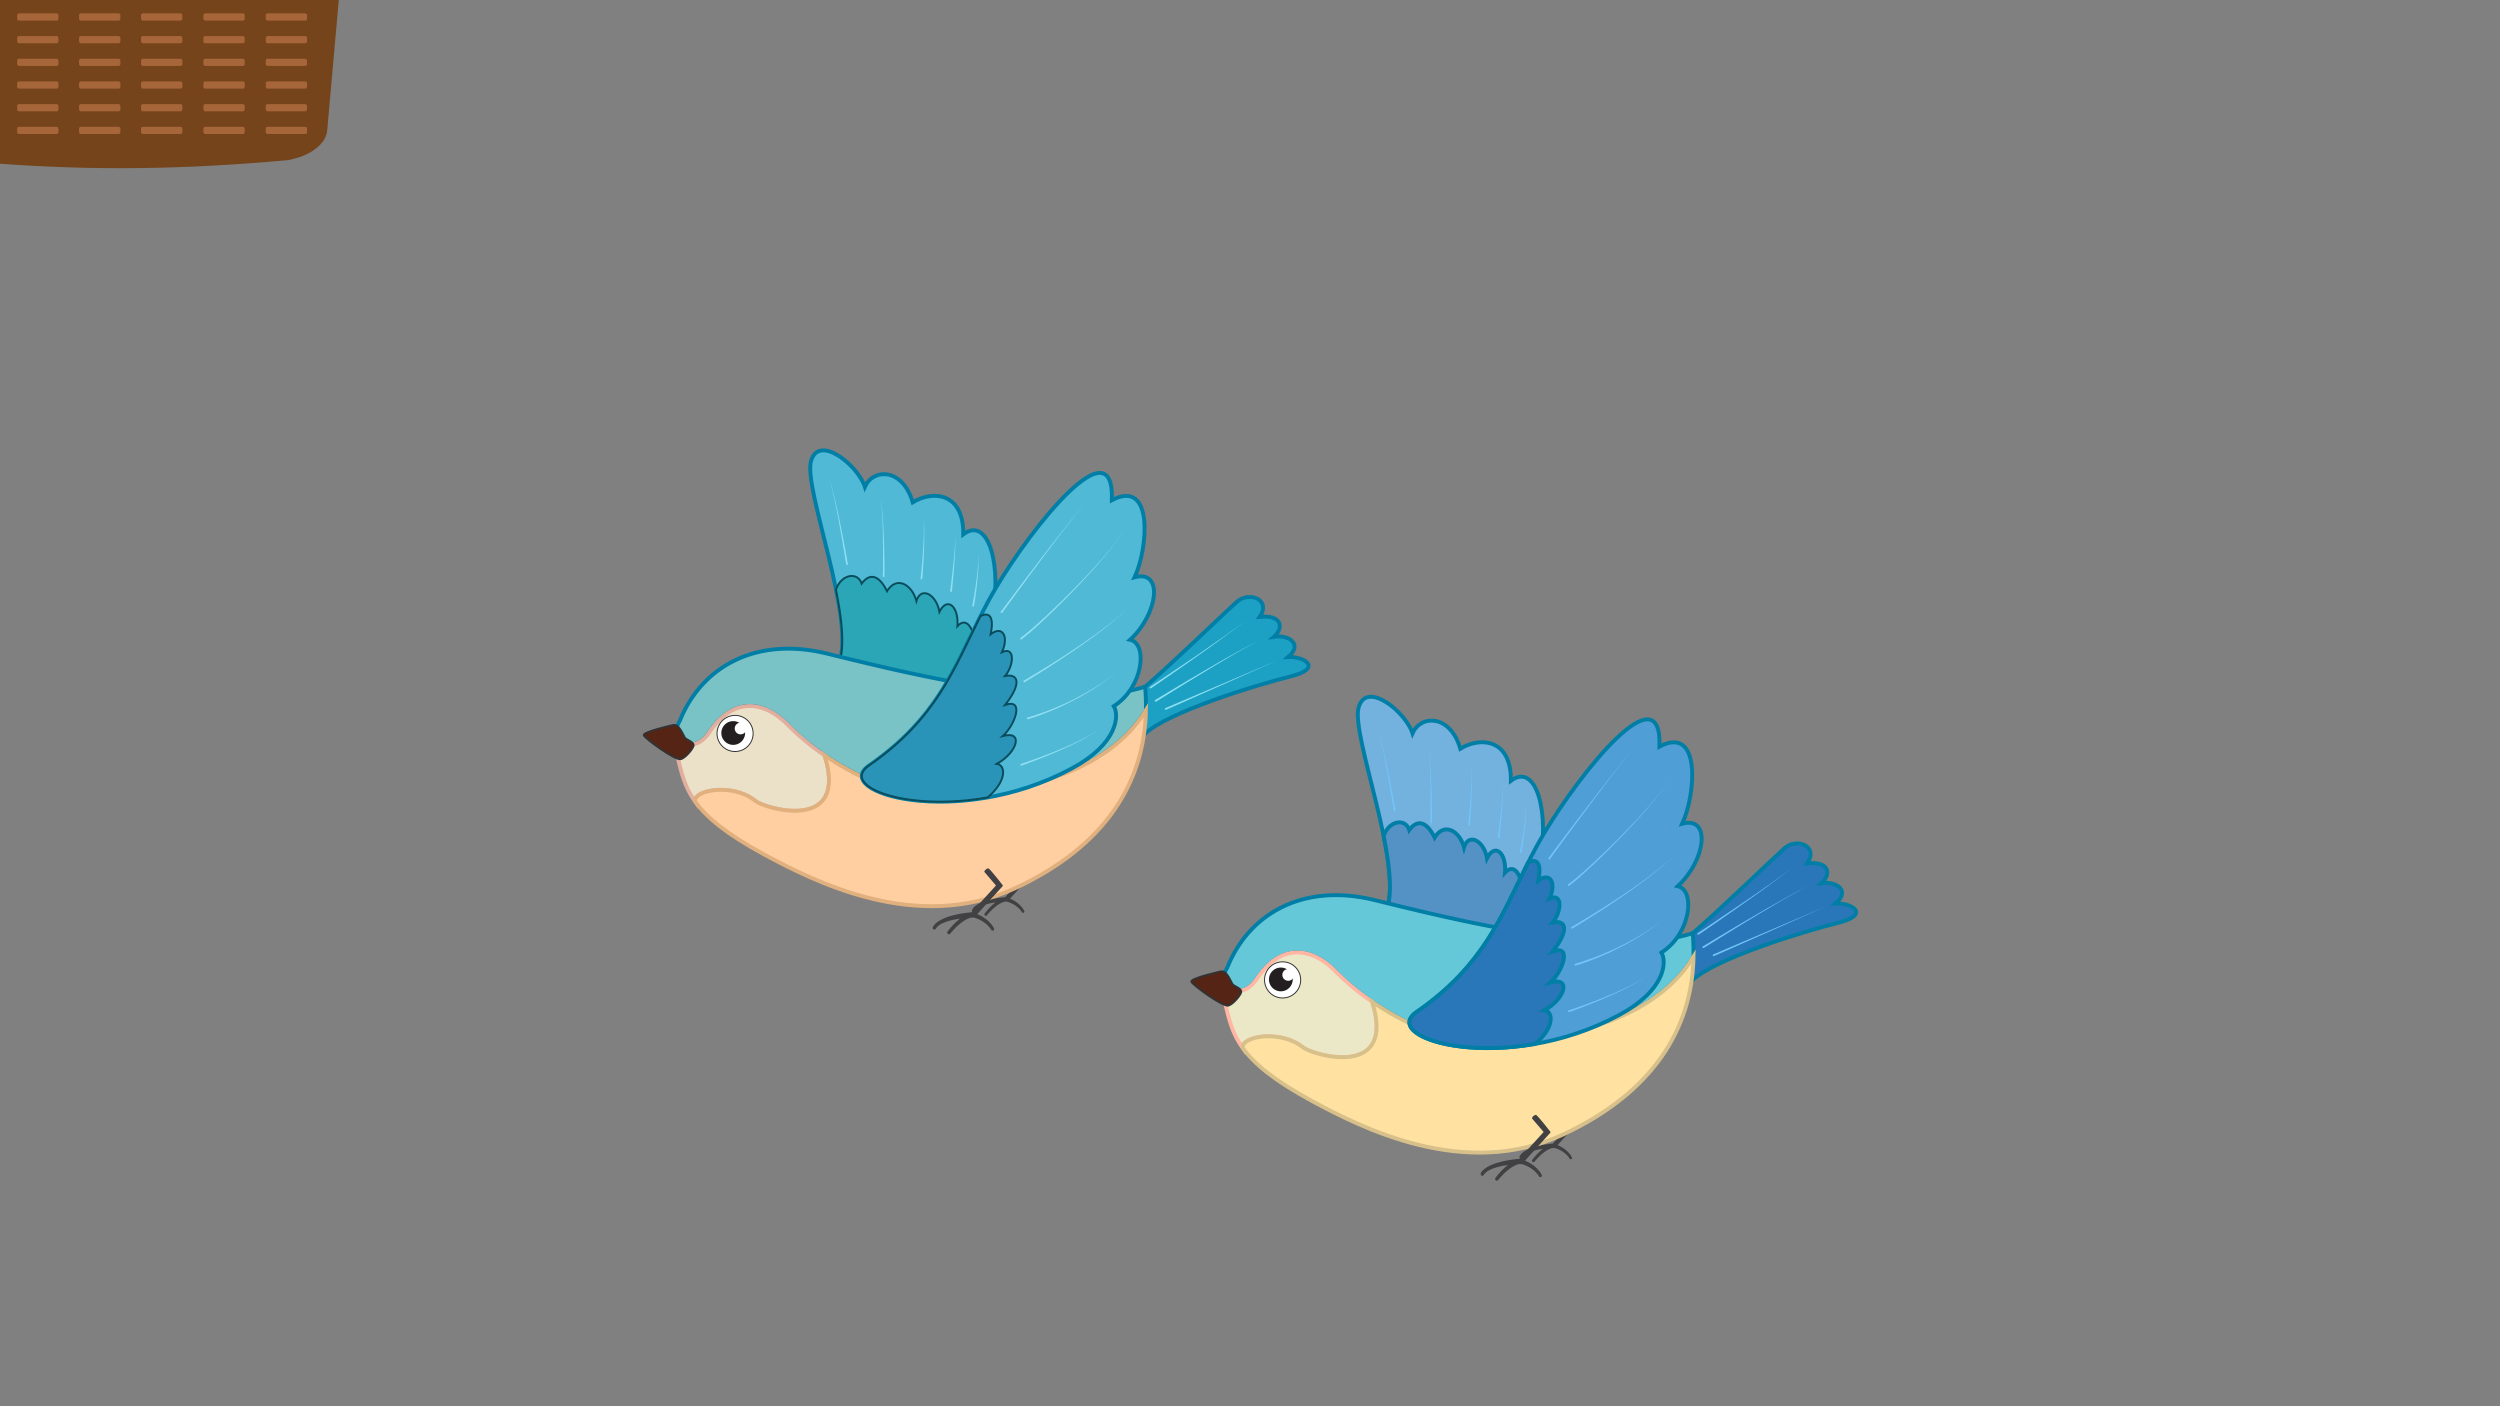 <svg id="Layer_1" data-name="Layer 1" xmlns="http://www.w3.org/2000/svg" xmlns:xlink="http://www.w3.org/1999/xlink" viewBox="0 0 1280 720"><rect x="0" y="0" width="1280" height="720" fill="#808080" stroke="none"/><defs><style>.cls-1{fill:none;}.cls-2{clip-path:url(#clip-path);}.cls-3{clip-path:url(#clip-path-2);}.cls-4{fill:url(#linear-gradient);}.cls-5{fill:url(#linear-gradient-2);}.cls-6{clip-path:url(#clip-path-3);}.cls-7{clip-path:url(#clip-path-4);}.cls-8{clip-path:url(#clip-path-5);}.cls-9{fill:url(#linear-gradient-3);}.cls-10{fill:#75441b;}.cls-11{fill:#a76639;}.cls-12{fill:#414042;}.cls-13,.cls-18{fill:#79c3c6;}.cls-14{fill:#1ca1c4;}.cls-14,.cls-16,.cls-18,.cls-26,.cls-28,.cls-29,.cls-30,.cls-33{stroke:#007ea5;}.cls-14,.cls-16,.cls-17,.cls-18,.cls-19,.cls-20,.cls-21,.cls-22,.cls-25,.cls-26,.cls-28,.cls-29,.cls-30,.cls-31,.cls-32,.cls-33{stroke-miterlimit:10;}.cls-14,.cls-16,.cls-18,.cls-19,.cls-20,.cls-26,.cls-28,.cls-29,.cls-30,.cls-31,.cls-32,.cls-33{stroke-width:2px;}.cls-15{fill:#8fdff2;}.cls-16{fill:#50b9d6;}.cls-17{fill:#2aa6b7;}.cls-17,.cls-21{stroke:#094c5b;}.cls-19{fill:#ebe1c8;stroke:#e2af9f;}.cls-20{fill:#ffcfa1;stroke:#e0b17e;}.cls-21{fill:#2994b8;}.cls-22,.cls-24{fill:#fff;}.cls-22,.cls-25{stroke:#323232;}.cls-22{stroke-width:0.5px;}.cls-23{fill:#231f20;}.cls-25{fill:#562415;}.cls-26{fill:#2977b8;}.cls-27{fill:#70c5f9;}.cls-28{fill:#73b1de;}.cls-29{fill:#5492c6;}.cls-30{fill:#64c8d8;}.cls-31{fill:#ebe8c8;stroke:#ffb7a4;}.cls-32{fill:#ffe2a1;stroke:#d8c08b;}.cls-33{fill:#509ed6;}.cls-34{clip-path:url(#clip-path-6);}.cls-35{clip-path:url(#clip-path-7);}.cls-36{fill:url(#linear-gradient-4);}.cls-37{clip-path:url(#clip-path-8);}.cls-38{clip-path:url(#clip-path-9);}.cls-39{fill:url(#linear-gradient-5);}</style><clipPath id="clip-path"><rect class="cls-1" x="-1300" width="1280" height="720"/></clipPath><clipPath id="clip-path-2"><rect class="cls-1" x="-1460" y="-90" width="1600" height="900" transform="translate(-1320 720) rotate(-180)"/></clipPath><linearGradient id="linear-gradient" x1="-60.93" y1="-639.69" x2="16.41" y2="1405.43" gradientTransform="matrix(1, 0, 0, -1, -632.92, 697.84)" gradientUnits="userSpaceOnUse"><stop offset="0.21" stop-color="#a2d9d8"/><stop offset="0.22" stop-color="#9ad7d7"/><stop offset="0.24" stop-color="#86d1d4"/><stop offset="0.26" stop-color="#7acdd3"/><stop offset="0.27" stop-color="#76ccd2"/><stop offset="0.33" stop-color="#7acdd2"/><stop offset="0.39" stop-color="#86d1d2"/><stop offset="0.45" stop-color="#9ad6d2"/><stop offset="0.5" stop-color="#addcd2"/><stop offset="0.52" stop-color="#b5dfd6"/><stop offset="0.57" stop-color="#cae8e2"/><stop offset="0.62" stop-color="#ecf7f4"/><stop offset="0.64" stop-color="#fff"/><stop offset="1" stop-color="#c8e5d2"/></linearGradient><linearGradient id="linear-gradient-2" x1="-1232.66" y1="340.21" x2="-1111.99" y2="51.7" gradientTransform="translate(1099.53)" gradientUnits="userSpaceOnUse"><stop offset="0.06" stop-color="#a0d8d2"/><stop offset="0.48" stop-color="#addcd2"/><stop offset="0.96" stop-color="#afddd3"/></linearGradient><clipPath id="clip-path-3"><rect class="cls-1" width="1280" height="720"/></clipPath><clipPath id="clip-path-4"><rect class="cls-1" x="-160" y="-90" width="1600" height="900"/></clipPath><clipPath id="clip-path-5"/><linearGradient id="linear-gradient-3" x1="621.4" y1="-619.56" x2="697.24" y2="1386.15" gradientTransform="matrix(1, 0, 0, 1, 0, 0)" xlink:href="#linear-gradient"/><clipPath id="clip-path-6"><rect class="cls-1" x="-1300" y="740" width="1280" height="720"/></clipPath><clipPath id="clip-path-7"><rect class="cls-1" x="-1460" y="651" width="1600" height="898"/></clipPath><linearGradient id="linear-gradient-4" x1="-647.46" y1="217.77" x2="-647.46" y2="1988.53" gradientUnits="userSpaceOnUse"><stop offset="0.08" stop-color="#a2d9d8"/><stop offset="0.09" stop-color="#9ad7d7"/><stop offset="0.12" stop-color="#86d1d4"/><stop offset="0.15" stop-color="#7acdd3"/><stop offset="0.18" stop-color="#76ccd2"/><stop offset="0.29" stop-color="#79cdd2"/><stop offset="0.35" stop-color="#81d0d2"/><stop offset="0.41" stop-color="#90d5d2"/><stop offset="0.45" stop-color="#a4dcd2"/><stop offset="0.46" stop-color="#a7ddd2"/><stop offset="0.5" stop-color="#afdfd3"/><stop offset="0.55" stop-color="#c4e5d5"/><stop offset="0.57" stop-color="#cde7d6"/><stop offset="0.65" stop-color="#f2f9f4"/><stop offset="1" stop-color="#c8e5d2"/></linearGradient><clipPath id="clip-path-8"><rect class="cls-1" y="740" width="1280" height="720"/></clipPath><clipPath id="clip-path-9"><rect class="cls-1" x="-320" y="651" width="1600" height="898"/></clipPath><linearGradient id="linear-gradient-5" x1="461.12" y1="47.18" x2="461.12" y2="2203.32" xlink:href="#linear-gradient-4"/></defs><g class="cls-2"><g class="cls-3"><rect class="cls-4" x="-1490.81" y="-124.04" width="1668.71" height="945.92" transform="translate(-1312.92 697.84) rotate(-180)"/><path class="cls-5" d="M36.77,268.92C35.61,234.12-50.84,222.54-82.76,216c-98.78-20.25-186.72,45.36-157.14,75.23,6.67,6.74,19.91,5.5,30.88,7.8,20.37,4.27,114.05,3.61,161.9,0C-37.59,298.32,37.37,286.92,36.77,268.92Z"/></g></g><g class="cls-6"><g class="cls-7"><g id="Slide_1" data-name="Slide 1"><g class="cls-8"><rect class="cls-9" x="-176.29" y="-113.24" width="1668.71" height="926.47"/></g></g></g><path class="cls-10" d="M147.4,82h0C95.56,86.66,49,87.67-5.38,83.44h0c-15.23-2.53-26.1-10.39-27.15-19.65L-39.79,0H173.47l-5.94,66.77C166.9,73.82,158.88,79.9,147.4,82Z"/><rect class="cls-11" x="8.77" y="6.84" width="21.15" height="3.7" rx="0.94"/><rect class="cls-11" x="8.77" y="18.46" width="21.15" height="3.7" rx="0.94"/><rect class="cls-11" x="8.77" y="30.07" width="21.15" height="3.7" rx="0.94"/><rect class="cls-11" x="8.77" y="41.68" width="21.15" height="3.7" rx="0.94"/><rect class="cls-11" x="8.77" y="53.3" width="21.15" height="3.7" rx="0.94"/><rect class="cls-11" x="8.77" y="64.91" width="21.15" height="3.7" rx="0.94"/><rect class="cls-11" x="40.49" y="6.84" width="21.15" height="3.7" rx="0.94"/><rect class="cls-11" x="40.49" y="18.46" width="21.15" height="3.7" rx="0.94"/><rect class="cls-11" x="40.49" y="30.07" width="21.15" height="3.7" rx="0.94"/><rect class="cls-11" x="40.49" y="41.68" width="21.15" height="3.7" rx="0.94"/><rect class="cls-11" x="40.49" y="53.3" width="21.15" height="3.7" rx="0.94"/><rect class="cls-11" x="40.49" y="64.91" width="21.15" height="3.7" rx="0.94"/><rect class="cls-11" x="72.21" y="6.84" width="21.15" height="3.7" rx="0.94"/><rect class="cls-11" x="72.21" y="18.46" width="21.15" height="3.7" rx="0.94"/><rect class="cls-11" x="72.21" y="30.07" width="21.15" height="3.7" rx="0.94"/><rect class="cls-11" x="72.21" y="41.68" width="21.15" height="3.7" rx="0.94"/><rect class="cls-11" x="72.21" y="53.3" width="21.15" height="3.7" rx="0.94"/><rect class="cls-11" x="72.21" y="64.91" width="21.15" height="3.7" rx="0.94"/><rect class="cls-11" x="104.14" y="6.84" width="21.15" height="3.7" rx="0.94"/><rect class="cls-11" x="104.14" y="18.46" width="21.15" height="3.7" rx="0.94"/><rect class="cls-11" x="104.14" y="30.07" width="21.15" height="3.7" rx="0.94"/><rect class="cls-11" x="104.14" y="41.68" width="21.15" height="3.7" rx="0.94"/><rect class="cls-11" x="104.14" y="53.3" width="21.15" height="3.7" rx="0.94"/><rect class="cls-11" x="104.14" y="64.91" width="21.15" height="3.7" rx="0.94"/><rect class="cls-11" x="136.06" y="6.84" width="21.15" height="3.7" rx="0.94"/><rect class="cls-11" x="136.06" y="18.46" width="21.15" height="3.7" rx="0.94"/><rect class="cls-11" x="136.06" y="30.07" width="21.15" height="3.7" rx="0.94"/><rect class="cls-11" x="136.06" y="41.68" width="21.15" height="3.7" rx="0.94"/><rect class="cls-11" x="136.06" y="53.3" width="21.15" height="3.7" rx="0.94"/><rect class="cls-11" x="136.06" y="64.91" width="21.15" height="3.7" rx="0.94"/><path class="cls-12" d="M497.7,465.82l.34-.57.4-.52.45-.47.47-.41c.33-.26.67-.5,1-.73s.7-.42,1.06-.6a24,24,0,0,1,4.46-1.66,46,46,0,0,1,4.6-1c.77-.13,1.54-.23,2.32-.33.61-.07,1.22-.14,1.84-.19l10.64-11.72-5.12-6c.11-.65,1.18-1.58,1.82-1.47s6.29,7.39,6.29,7.39l0,.27-.16.22-11,12.08c.34.15.69.28,1,.46a14,14,0,0,1,1.27.68c.42.24.8.52,1.19.79a15.54,15.54,0,0,1,2.14,1.91,12.45,12.45,0,0,1,.92,1.12c.14.19.28.39.41.6s.24.41.37.67a.69.69,0,0,1-1.22.65l0,0-.31-.49c-.12-.17-.25-.33-.38-.5a10.76,10.76,0,0,0-.86-.93,13.22,13.22,0,0,0-2-1.59c-.37-.22-.72-.46-1.11-.65a10.09,10.09,0,0,0-1.15-.55c-.39-.19-.8-.3-1.2-.46l-.48-.15-.44,0h0l-1,0a13.64,13.64,0,0,0-4.4,2.42,27.09,27.09,0,0,0-2.4,2.15,28.63,28.63,0,0,0-2.15,2.42l0,0a.75.75,0,0,1-1,.14.76.76,0,0,1-.17-1.06,31.14,31.14,0,0,1,2.19-2.63,26.8,26.8,0,0,1,2.49-2.39c.27-.22.54-.44.82-.65q-1.64.21-3.24.57a21.84,21.84,0,0,0-4.2,1.32,9.55,9.55,0,0,0-1,.48c-.31.17-.61.37-.89.56l-.4.33-.37.34-.32.37-.28.41-.05.08a.72.72,0,0,1-1,.2A.7.7,0,0,1,497.7,465.82Z"/><path class="cls-13" d="M348.1,369c11.25-27.78,39.09-43.12,75-34.4s120.89,30.77,163.19,17C590,393.87,570.55,431,520,454.65s-103.53-3.55-128.76-17.2C350.37,415.34,350.74,402,346,383.84A34.17,34.17,0,0,1,348.1,369Z"/><path class="cls-14" d="M586.31,351.61c12.5-10.63,40.77-38,47.06-43.53S651,307,645,315.83c11.18-1.18,12.54,5.44,7.28,10.2,7.51-1.23,15.06,3.83,7.26,10.37,8.31-.38,18.1,5.76,1.18,9.94s-63.71,18.42-75,29.81C582.55,365.29,586.31,351.61,586.31,351.61Z"/><path class="cls-15" d="M589.36,352.37l7.68-5.29,7.85-5.46,4.43-3.08,4.55-3.22,4.55-3.21,4.37-3.15,4.1-3,3.63-2.7c1.11-.84,2.16-1.58,3.05-2.28l2.31-1.84c1.27-1,2-1.59,2-1.59l-2,1.56-2.33,1.8c-.9.69-2,1.42-3.09,2.24l-3.67,2.64-4.13,2.89-4.43,3.08L613.61,335l-4.6,3.13-4.47,3-7.93,5.34-7.76,5.17a.45.45,0,0,0,.5.76Z"/><path class="cls-15" d="M592,359.18l8.23-5.12,8.47-5.21,4.79-2.92,4.95-3,5-3,4.83-2.85c1.56-.91,3.07-1.82,4.52-2.65l4.09-2.31c1.26-.71,2.41-1.4,3.46-1.94L643,328.8l2.37-1.22L643,328.77l-2.74,1.36c-1.06.53-2.21,1.2-3.5,1.89l-4.12,2.25L628,336.86l-4.87,2.77-5,2.92-5,2.92-4.83,2.85-8.54,5.09-8.32,5a.47.47,0,0,0-.15.63.44.44,0,0,0,.62.15h0Z"/><path class="cls-15" d="M597.13,363.36,654.28,338l-57.51,24.52a.46.46,0,1,0,.35.84Z"/><path class="cls-16" d="M429.53,339.84c8.75-23.07-18.33-89.7-14.28-103.81s24.17,2.47,27.59,13.27c4.24-9.72,19.38-9.71,24.47,7.89,10.53-6.4,26.14-4.89,25.89,16.4,13.09-9.85,20.24,16.86,14.44,43.78s-25.92,52.5-37.27,54.93S429.53,339.84,429.53,339.84Z"/><path class="cls-17" d="M441.15,298.84c4.53-6.16,9.35-3.71,13,3.87,5-8.13,12.87-3.34,15.06,5.06,2.31-7.78,10.27-3.45,11.76,5.55,4.23-8.35,10.09-2.32,9.2,7.33,6-6.5,9.52,5.42,9.43,12.33a3,3,0,0,1,3.08-.05c-8.46,20.53-23.23,37.42-32.35,39.37-11.35,2.43-40.84-32.46-40.84-32.46,3.19-8.4,1.62-22.6-1.47-37.92C430.83,293.75,439.28,292.69,441.15,298.84Z"/><path class="cls-15" d="M434.13,288.77s-.51-2.8-1.28-7-1.85-9.76-3-15.33c-.58-2.78-1.17-5.56-1.76-8.15-.31-1.3-.58-2.56-.88-3.75s-.54-2.3-.83-3.33-.5-2-.76-2.81-.45-1.56-.64-2.15c-.41-1.17-.64-1.85-.64-1.85l.6,1.86c.18.6.37,1.33.6,2.16s.45,1.79.7,2.82.5,2.16.77,3.35.52,2.45.8,3.76c.53,2.6,1.07,5.39,1.6,8.18,1,5.58,2,11.18,2.69,15.38s1.13,7,1.13,7h0a.45.45,0,0,0,.52.37.47.47,0,0,0,.38-.52Z"/><path class="cls-15" d="M452.85,295s0-.63,0-1.73,0-2.67,0-4.55-.05-4.09-.11-6.44c0-1.18-.05-2.4-.1-3.63s-.08-2.5-.13-3.75-.09-2.51-.16-3.75-.14-2.45-.2-3.62-.14-2.31-.24-3.39-.17-2.09-.24-3-.18-1.79-.28-2.55-.19-1.42-.26-2c-.15-1.09-.23-1.72-.23-1.72l.19,1.72c.06.55.13,1.21.21,2s.19,1.62.22,2.56.12,2,.18,3,.15,2.21.17,3.39.07,2.39.11,3.63.06,2.49.07,3.74,0,2.51.06,3.75,0,2.45,0,3.63c0,2.35,0,4.54,0,6.43s0,3.45-.06,4.54,0,1.73,0,1.73a.45.45,0,1,0,.9,0Z"/><path class="cls-15" d="M472.24,296.24s.63-7.8.88-15.62c.06-2,.11-3.91.11-5.75,0-.91,0-1.8,0-2.64s0-1.63-.06-2.37c0-.36,0-.71,0-1.05s-.05-.65-.07-.95c0-.59-.06-1.11-.12-1.53-.1-.85-.16-1.34-.16-1.34l.11,1.34c.05.42.06.94.09,1.54,0,.29,0,.61,0,.94v1.06c0,.73,0,1.52,0,2.36s0,1.72-.07,2.64c-.06,1.83-.16,3.78-.28,5.72-.47,7.8-1.32,15.56-1.32,15.56a.46.46,0,0,0,.4.51.45.45,0,0,0,.5-.41Z"/><path class="cls-15" d="M487.4,302.66s.7-7.07,1.21-14.16c.12-1.78.24-3.55.33-5.22.06-.83.08-1.63.11-2.39s.05-1.49.07-2.16,0-1.27,0-1.81,0-1-.05-1.41a6.36,6.36,0,0,0-.1-.89c0-.21,0-.32,0-.32l0,.32a7.65,7.65,0,0,1,.07.9c0,.38,0,.86,0,1.4s0,1.15-.07,1.81-.07,1.38-.14,2.14-.11,1.57-.19,2.39c-.14,1.66-.31,3.43-.5,5.2-.73,7.06-1.66,14.1-1.66,14.1a.46.46,0,0,0,.39.51.45.45,0,0,0,.51-.4Z"/><path class="cls-15" d="M498.74,310.1s1.07-6.62,1.71-13.28c.08-.83.15-1.67.21-2.49s.13-1.63.17-2.41.08-1.54.11-2.26,0-1.4,0-2,0-1.21,0-1.72,0-.95-.06-1.32c-.07-.72-.1-1.14-.1-1.14s0,.42.05,1.15c0,.36,0,.81,0,1.31s0,1.09,0,1.71,0,1.3-.11,2-.1,1.47-.18,2.25-.15,1.58-.26,2.4-.18,1.64-.29,2.47c-.22,1.66-.46,3.3-.7,4.85s-.49,3-.7,4.22c-.43,2.46-.76,4.09-.76,4.09a.46.46,0,1,0,.89.19Z"/><path class="cls-18" d="M478.05,407c-32.05-.41-63.14-23.89-74.34-35.55s-27.4-16.09-40.55,3.46c-6.51,9.68-13.63,5.77-18.22,3.49-.28-3.35,3.16-9.43,3.16-9.43,11.25-27.78,39.09-43.12,75-34.4s120.89,30.77,163.19,17a111,111,0,0,1,.41,12.05C564.17,400.64,509.4,407.42,478.05,407Z"/><path class="cls-19" d="M344.94,378.43c4.59,2.28,11.71,6.19,18.22-3.49,13.15-19.55,29.35-15.13,40.55-3.46a123.75,123.75,0,0,0,18.45,15.23c12.55,39.77-30.3,27.48-35.42,23.35-11.5-9.27-31.7-5.68-30.85.29-6.32-8.8-7.4-17-9.88-26.51A42.26,42.26,0,0,1,344.94,378.43Z"/><path class="cls-20" d="M386.74,410.06c5.12,4.13,48,16.42,35.42-23.35,14.8,10.13,35.15,20.06,55.89,20.32,31.35.39,86.12-6.39,108.67-43.37-.76,37.23-21,69.65-66.74,91-50.57,23.62-103.53-3.55-128.76-17.2-19.47-10.54-29.57-19.08-35.33-27.1C355,404.38,375.24,400.79,386.74,410.06Z"/><path class="cls-16" d="M444.9,392c41.1-28.36,46.21-59.54,65.12-91.27s60.63-83.66,59.26-44.64c21.56-11.42,18.56,24.63,11.65,39.47,15-4.07,12,18.83-2.32,32,9.23,2,6.77,24.38-8.34,34,2.81,4.51,2.32,19.15-21.7,32C490.24,424.78,425,405.75,444.9,392Z"/><path class="cls-21" d="M444.9,392c34.73-24,43.76-49.94,57.14-76.56,4-2.07,7.2-.44,5.18,9.3,6.18-4.8,9.45,1.33,5.74,9.21,6.89-3.31,6.24,6.69,1.65,12.15,7.54-1.38,8.06,4.66,0,14.83,10.32-3.58,4.8,10.62-1.14,15.9,11-2.89,7.19,8.66-3.1,14.25,4.66.65,5.2,8.83-4.7,17.2C463.32,415.75,429.88,402.37,444.9,392Z"/><path class="cls-15" d="M513.16,313.7l6.67-9.14,6.87-9.34c2.52-3.42,5.24-7,7.95-10.67s5.47-7.21,8-10.6c1.28-1.7,2.56-3.3,3.75-4.84l3.36-4.33c1-1.35,2-2.54,2.89-3.62l2.25-2.78,2-2.42-2,2.4-2.28,2.75c-.88,1.06-1.89,2.25-2.94,3.58L546.26,269c-1.21,1.52-2.51,3.11-3.8,4.79-2.61,3.36-5.42,6.91-8.17,10.5s-5.52,7.19-8.08,10.58l-7,9.25-6.79,9.07a.45.45,0,0,0,.09.63.46.46,0,0,0,.64-.09h0Z"/><path class="cls-15" d="M523.09,327.29l.67-.52c.44-.35,1.08-.84,1.89-1.49l2.85-2.44c1.08-1,2.31-2,3.61-3.23s2.72-2.51,4.19-3.93l2.26-2.16,2.34-2.28c1.59-1.55,3.2-3.18,4.84-4.83s3.27-3.36,4.93-5.06,3.26-3.42,4.84-5.13,3.14-3.39,4.61-5.06l2.17-2.43,2-2.37c1.34-1.53,2.54-3,3.67-4.4.58-.68,1.09-1.36,1.58-2s1-1.25,1.4-1.82c.86-1.16,1.56-2.2,2.16-3s1-1.58,1.26-2.05l.44-.73-.45.72c-.3.47-.7,1.18-1.28,2s-1.33,1.87-2.19,3c-.45.57-.92,1.17-1.43,1.8s-1,1.31-1.59,2c-1.15,1.35-2.36,2.84-3.72,4.35l-2.07,2.34-2.2,2.41c-1.49,1.65-3.07,3.3-4.66,5s-3.27,3.38-4.91,5.08-3.32,3.36-5,5-3.29,3.24-4.9,4.76l-2.36,2.26-2.28,2.12c-1.48,1.41-2.91,2.68-4.22,3.87s-2.55,2.23-3.63,3.18l-2.86,2.37c-.81.64-1.46,1.13-1.9,1.46l-.67.52h0a.47.47,0,0,0-.08.64.46.46,0,0,0,.64.09Z"/><path class="cls-15" d="M524.69,349.26s3.64-2.17,9-5.55c2.68-1.69,5.79-3.7,9.11-5.87,1.65-1.11,3.37-2.23,5.09-3.41s3.48-2.35,5.2-3.58,3.46-2.43,5.14-3.67l2.5-1.82,2.4-1.83c.78-.61,1.57-1.18,2.32-1.78l2.17-1.75c1.44-1.12,2.73-2.26,3.93-3.3.6-.52,1.19-1,1.71-1.5l1.5-1.4c.46-.45.9-.87,1.31-1.25s.73-.78,1.06-1.11l2-2.12-2,2.1c-.33.33-.66.72-1.07,1.09l-1.33,1.22-1.51,1.39c-.53.49-1.13,1-1.73,1.48-1.21,1-2.52,2.14-4,3.23-.72.56-1.45,1.14-2.21,1.72s-1.54,1.16-2.34,1.75l-2.42,1.8c-.83.58-1.67,1.19-2.52,1.78-1.69,1.22-3.43,2.41-5.18,3.6s-3.51,2.35-5.24,3.51-3.47,2.24-5.13,3.33c-3.34,2.12-6.47,4.08-9.18,5.74-5.41,3.3-9.07,5.42-9.07,5.42a.44.44,0,0,0-.16.61.46.46,0,0,0,.62.17Z"/><path class="cls-15" d="M526.36,368.22l.56-.17c.37-.1.9-.28,1.57-.5s1.49-.49,2.42-.81,2-.7,3.11-1.14,2.35-.91,3.64-1.43,2.63-1.12,4-1.7,2.81-1.26,4.24-2,2.89-1.38,4.3-2.15l2.15-1.13,2.09-1.17c.69-.4,1.38-.78,2-1.18l2-1.2c.65-.39,1.29-.78,1.9-1.17l1.78-1.18,1.68-1.12c.54-.36,1-.75,1.53-1.1l2.66-2,2-1.6,1.72-1.39s-.63.5-1.75,1.36l-2,1.57-2.69,1.9c-.5.34-1,.72-1.55,1.07l-1.7,1.1-1.79,1.14c-.62.38-1.27.75-1.92,1.14l-2,1.16c-.68.39-1.38.75-2.07,1.14l-2.11,1.14L550,357.94c-1.43.74-2.9,1.4-4.33,2.08s-2.88,1.26-4.25,1.87-2.74,1.15-4,1.63-2.51,1-3.65,1.36-2.18.76-3.11,1.07-1.74.57-2.41.78l-1.56.46-.55.16h0a.45.45,0,0,0-.31.56.43.43,0,0,0,.55.31Z"/><path class="cls-15" d="M523,392s2.63-.93,6.54-2.42c1.95-.75,4.21-1.64,6.63-2.62l3.72-1.55c1.26-.54,2.54-1.07,3.81-1.65s2.54-1.13,3.78-1.72l1.84-.87,1.78-.89,1.72-.86,1.62-.87,1.53-.83,1.4-.84,1.29-.76,1.13-.75a19.63,19.63,0,0,0,1.79-1.26l1.51-1.17-1.53,1.14a19,19,0,0,1-1.82,1.22l-1.14.73-1.3.73-1.42.8c-.48.27-1,.53-1.54.8l-1.64.83c-.56.28-1.14.55-1.73.83s-1.19.57-1.79.84l-1.85.84c-1.25.57-2.53,1.1-3.81,1.64s-2.57,1.06-3.84,1.58-2.53,1-3.74,1.47c-2.43.92-4.71,1.77-6.67,2.47-3.93,1.41-6.56,2.28-6.56,2.28a.45.45,0,0,0,.28.86Z"/><path class="cls-12" d="M477.6,474.7l.4-.66.47-.6.52-.55.56-.49a14.27,14.27,0,0,1,1.19-.85c.4-.24.82-.49,1.24-.7a28.5,28.5,0,0,1,5.23-2,53.19,53.19,0,0,1,5.38-1.16c.9-.15,1.81-.27,2.72-.38.72-.09,1.43-.17,2.16-.23l12.47-13.72-6-7c.12-.75,1.37-1.85,2.13-1.72s7.37,8.66,7.37,8.66l-.06.31-.17.26-12.86,14.16a11.67,11.67,0,0,1,1.19.54c.51.25,1,.51,1.48.8s.93.61,1.4.92a19,19,0,0,1,2.51,2.24,16.79,16.79,0,0,1,1.07,1.3c.17.23.33.46.48.71a7.18,7.18,0,0,1,.44.79.81.81,0,0,1-.32,1.06.82.82,0,0,1-1.11-.29l0-.07c-.1-.15-.24-.38-.37-.57s-.3-.4-.45-.59a10.35,10.35,0,0,0-1-1.09,15,15,0,0,0-2.33-1.87c-.43-.25-.84-.54-1.29-.76a14,14,0,0,0-1.36-.64c-.45-.22-.94-.35-1.4-.54-.19-.06-.38-.12-.57-.16h-.51l-1.15,0a16.21,16.21,0,0,0-5.16,2.84,32,32,0,0,0-2.82,2.53,33.35,33.35,0,0,0-2.52,2.83v0A.89.89,0,0,1,485.1,477a35.22,35.22,0,0,1,2.57-3.1,31.91,31.91,0,0,1,2.91-2.78c.31-.27.63-.52,1-.77-1.28.17-2.55.38-3.79.66a25.89,25.89,0,0,0-4.92,1.56c-.39.16-.77.36-1.13.55s-.71.43-1,.66l-.47.38-.43.41-.38.43-.33.47-.06.1a.83.83,0,0,1-1.39-.91Z"/><path class="cls-22" d="M368,371.6a9.24,9.24,0,1,0,12.3-4.43A9.24,9.24,0,0,0,368,371.6Z"/><path class="cls-23" d="M369.9,372.72A6.08,6.08,0,1,0,378,369.8,6.07,6.07,0,0,0,369.9,372.72Z"/><path class="cls-24" d="M376.49,371.67a3,3,0,1,0,3.93-1.41A3,3,0,0,0,376.49,371.67Z"/><path class="cls-25" d="M344.52,371.24s-15.52,3.46-14.89,5.21,15.95,12.85,18.85,12.26c2-.4,5.81-4.55,6.54-6.62s-3.11-3.16-4.11-4.11S348,370.4,344.52,371.24Z"/><path class="cls-12" d="M778.07,592l.35-.58.4-.51.44-.47.48-.42c.33-.25.67-.5,1-.72a12.1,12.1,0,0,1,1.06-.6,24,24,0,0,1,4.46-1.66,45.79,45.79,0,0,1,4.59-1c.77-.13,1.55-.23,2.33-.33.61-.07,1.21-.14,1.84-.19l10.64-11.72-5.12-6c.1-.65,1.17-1.58,1.81-1.47s6.29,7.39,6.29,7.39l0,.27-.15.22-11,12.08c.35.15.69.28,1,.46a14,14,0,0,1,1.27.68c.41.24.79.52,1.19.79a14.91,14.91,0,0,1,2.14,1.91,12.45,12.45,0,0,1,.92,1.12c.14.18.27.39.4.59a7.16,7.16,0,0,1,.38.68.69.69,0,0,1-1.22.65l0-.05-.31-.49c-.12-.17-.26-.33-.38-.5a10.89,10.89,0,0,0-.87-.93,13.41,13.41,0,0,0-2-1.6c-.36-.21-.71-.45-1.1-.64a10.23,10.23,0,0,0-1.16-.55c-.38-.19-.8-.3-1.19-.46l-.49-.15-.43,0h0l-1,0a13.44,13.44,0,0,0-4.4,2.42,27.21,27.21,0,0,0-2.41,2.15c-.75.77-1.49,1.59-2.15,2.42v0a.76.76,0,0,1-1.2-.92,31.37,31.37,0,0,1,4.67-5c.27-.22.54-.44.82-.65-1.08.14-2.17.33-3.23.57a21.62,21.62,0,0,0-4.2,1.32,9.72,9.72,0,0,0-1,.48c-.31.17-.6.37-.89.56l-.4.33-.36.34-.33.37-.27.4-.06.09a.71.71,0,0,1-1.19-.77Z"/><path class="cls-13" d="M628.47,495.17c11.25-27.78,39.1-43.12,75-34.4s120.89,30.77,163.2,17c3.68,42.26-15.77,79.43-66.34,103s-103.53-3.55-128.76-17.2c-40.84-22.11-40.47-35.41-45.2-53.61A34.26,34.26,0,0,1,628.47,495.17Z"/><path class="cls-26" d="M866.69,477.78c12.5-10.63,40.77-38,47-43.53s17.63-1.07,11.65,7.75c11.17-1.18,12.53,5.43,7.27,10.2,7.52-1.23,15.06,3.83,7.27,10.37,8.3-.38,18.1,5.76,1.17,9.94s-63.7,18.42-75,29.81C862.93,491.46,866.69,477.78,866.69,477.78Z"/><path class="cls-27" d="M869.73,478.54l7.69-5.29,7.85-5.46,4.42-3.08c1.5-1.07,3-2.15,4.56-3.22l4.54-3.21,4.38-3.15,4.09-3,3.63-2.7c1.12-.84,2.17-1.58,3.06-2.29l2.3-1.83,2-1.59-2,1.56-2.33,1.8c-.9.69-2,1.42-3.09,2.24L907.14,452,903,454.89,898.58,458,894,461.12l-4.6,3.13-4.47,3L877,472.62l-7.77,5.17a.46.46,0,0,0-.13.63.45.45,0,0,0,.63.13Z"/><path class="cls-27" d="M872.33,485.35l8.24-5.12L889,475c1.56-.94,3.16-1.92,4.79-2.92l4.95-3,5-3,4.83-2.85c1.57-.92,3.08-1.82,4.52-2.65l4.09-2.31c1.27-.72,2.42-1.4,3.46-1.94l2.72-1.41,2.37-1.22s-.87.42-2.39,1.19l-2.73,1.36c-1.06.53-2.22,1.2-3.5,1.89L913,460.44,908.42,463l-4.87,2.77-5,2.92-5,2.92c-1.64,1-3.26,1.93-4.83,2.85l-8.54,5.09-8.31,5a.46.46,0,0,0-.16.63.45.45,0,0,0,.63.15Z"/><path class="cls-27" d="M877.5,489.53l57.15-25.35L877.14,488.7a.46.46,0,0,0,.35.84Z"/><path class="cls-28" d="M709.91,466c8.75-23.07-18.34-89.7-14.29-103.81s24.18,2.47,27.6,13.27c4.24-9.72,19.37-9.71,24.46,7.89,10.53-6.4,26.15-4.89,25.9,16.4,13.09-9.85,20.23,16.86,14.43,43.78S762.1,496,750.75,498.47,709.91,466,709.91,466Z"/><path class="cls-29" d="M721.52,425c4.54-6.16,9.35-3.71,13,3.87,5-8.14,12.88-3.35,15.06,5.06,2.32-7.78,10.27-3.45,11.76,5.55,4.23-8.35,10.1-2.32,9.2,7.33,6-6.5,9.53,5.42,9.44,12.33a3,3,0,0,1,3.08,0c-8.47,20.53-23.24,37.42-32.35,39.37C739.4,500.9,709.91,466,709.91,466c3.19-8.4,1.61-22.6-1.47-37.92C711.2,419.92,719.66,418.86,721.52,425Z"/><path class="cls-27" d="M714.51,414.94s-.51-2.8-1.28-7-1.85-9.76-3-15.33c-.57-2.78-1.17-5.56-1.76-8.16-.3-1.3-.57-2.55-.87-3.74s-.55-2.3-.83-3.33-.5-2-.76-2.81-.45-1.56-.65-2.15l-.63-1.85.6,1.86c.18.59.36,1.33.6,2.16s.44,1.79.7,2.82.5,2.16.77,3.35.52,2.45.79,3.75c.54,2.61,1.08,5.4,1.6,8.19,1,5.58,2,11.18,2.7,15.38s1.13,7,1.13,7h0a.44.44,0,0,0,.51.37.45.45,0,0,0,.38-.52Z"/><path class="cls-27" d="M733.22,421.17v-1.73c0-1.09,0-2.67-.05-4.55s0-4.09-.11-6.44c0-1.18,0-2.4-.09-3.64s-.09-2.49-.14-3.74-.08-2.51-.16-3.75-.13-2.45-.19-3.62-.15-2.31-.24-3.39-.17-2.1-.25-3-.17-1.79-.28-2.55-.19-1.42-.26-2l-.22-1.72s.06.63.18,1.72c.06.55.13,1.21.22,2s.18,1.61.22,2.56.12,2,.18,3,.14,2.21.16,3.39.08,2.39.11,3.63.07,2.49.08,3.74,0,2.51,0,3.75,0,2.45,0,3.63c0,2.35,0,4.54,0,6.43s0,3.45-.06,4.54,0,1.73,0,1.73a.46.46,0,0,0,.44.47.47.47,0,0,0,.47-.45Z"/><path class="cls-27" d="M752.62,422.41s.63-7.81.87-15.62c.06-2,.11-3.91.11-5.75,0-.91,0-1.8,0-2.64s0-1.63-.06-2.37c0-.36,0-.72,0-1s0-.65-.07-1c0-.6-.07-1.11-.13-1.53-.1-.86-.15-1.34-.15-1.34l.11,1.34c0,.42.06.94.09,1.54,0,.29,0,.61,0,.94V396c0,.73,0,1.52,0,2.36s0,1.72-.07,2.64c-.06,1.83-.16,3.78-.28,5.72-.47,7.8-1.32,15.56-1.32,15.56a.46.46,0,0,0,.4.51.47.47,0,0,0,.5-.41Z"/><path class="cls-27" d="M767.77,428.83s.7-7.07,1.21-14.16c.13-1.78.25-3.55.34-5.22,0-.83.08-1.63.11-2.39s0-1.49.07-2.16,0-1.27,0-1.81,0-1,0-1.41a9,9,0,0,0-.1-.9c0-.2-.05-.31-.05-.31s0,.11,0,.32a7.65,7.65,0,0,1,.07.9c0,.38,0,.86,0,1.39s0,1.16-.07,1.82-.08,1.38-.14,2.14-.11,1.57-.19,2.39c-.14,1.66-.32,3.43-.5,5.19-.74,7.07-1.66,14.11-1.66,14.11a.45.45,0,1,0,.9.11Z"/><path class="cls-27" d="M779.11,436.27s1.08-6.62,1.71-13.28c.09-.83.16-1.67.22-2.49s.13-1.63.17-2.41.08-1.54.11-2.26,0-1.4,0-2,0-1.21,0-1.72,0-.95-.07-1.32c-.06-.72-.1-1.14-.1-1.14s0,.42.06,1.15c0,.36,0,.81,0,1.31s0,1.08,0,1.71,0,1.3-.1,2-.1,1.47-.19,2.25-.15,1.58-.25,2.4-.19,1.64-.3,2.47c-.21,1.65-.46,3.3-.7,4.85s-.48,3-.7,4.22c-.43,2.46-.76,4.09-.76,4.09a.47.47,0,0,0,.36.54.46.46,0,0,0,.54-.35Z"/><path class="cls-30" d="M758.43,533.2c-32.06-.41-63.14-23.89-74.34-35.55s-27.4-16.09-40.55,3.46c-6.51,9.68-13.63,5.77-18.22,3.49-.29-3.35,3.15-9.43,3.15-9.43,11.25-27.78,39.1-43.12,75-34.4s120.89,30.77,163.2,17a113.64,113.64,0,0,1,.41,12.05C844.54,526.81,789.78,533.58,758.43,533.2Z"/><path class="cls-31" d="M625.32,504.6c4.59,2.28,11.71,6.19,18.22-3.49,13.15-19.55,29.34-15.14,40.55-3.46a122.49,122.49,0,0,0,18.44,15.22c12.55,39.78-30.29,27.49-35.42,23.36-11.5-9.27-31.69-5.68-30.84.29-6.32-8.8-7.41-17-9.88-26.51A40.59,40.59,0,0,1,625.32,504.6Z"/><path class="cls-32" d="M667.11,536.23c5.13,4.13,48,16.42,35.42-23.36,14.81,10.14,35.15,20.07,55.9,20.33,31.35.38,86.11-6.39,108.67-43.37-.76,37.23-21.05,69.65-66.75,91-50.56,23.62-103.53-3.55-128.76-17.2-19.47-10.54-29.56-19.08-35.32-27.1C635.42,530.55,655.61,527,667.11,536.23Z"/><path class="cls-33" d="M725.27,518.17c41.11-28.36,46.22-59.54,65.13-91.27s60.63-83.66,59.26-44.64c21.56-11.42,18.55,24.63,11.64,39.47,15-4.07,12.05,18.83-2.31,32,9.23,2,6.77,24.38-8.34,34,2.81,4.52,2.31,19.16-21.71,32C770.62,551,705.36,531.91,725.27,518.17Z"/><path class="cls-26" d="M725.27,518.17c34.73-24,43.77-49.94,57.14-76.56,4-2.07,7.21-.44,5.19,9.3,6.18-4.8,9.44,1.33,5.73,9.2,6.89-3.3,6.25,6.7,1.66,12.16,7.53-1.38,8.06,4.65,0,14.83,10.32-3.58,4.81,10.62-1.13,15.9,11-2.89,7.18,8.66-3.11,14.25,4.67.65,5.21,8.83-4.7,17.19C743.7,541.92,710.26,528.54,725.27,518.17Z"/><path class="cls-27" d="M793.53,439.87l6.67-9.14c2-2.74,4.36-5.93,6.88-9.34s5.24-7,7.95-10.67,5.47-7.22,8-10.6c1.27-1.7,2.55-3.3,3.74-4.84s2.32-3,3.37-4.33,2-2.54,2.89-3.62l2.25-2.78,2-2.42-2,2.4L833,387.27c-.87,1.07-1.89,2.26-2.93,3.59s-2.21,2.77-3.42,4.29-2.51,3.11-3.81,4.79c-2.6,3.35-5.41,6.91-8.16,10.5s-5.53,7.19-8.09,10.58l-7,9.25-6.78,9.07a.45.45,0,0,0,.72.54h0Z"/><path class="cls-27" d="M803.47,453.46l.67-.52c.43-.35,1.08-.84,1.88-1.49l2.86-2.44c1.07-1,2.3-2,3.61-3.23s2.72-2.51,4.19-3.93l2.26-2.16,2.33-2.28c1.59-1.55,3.2-3.18,4.84-4.83s3.28-3.36,4.94-5.06,3.26-3.42,4.84-5.13,3.14-3.39,4.6-5.06l2.18-2.43,2-2.37c1.34-1.53,2.54-3,3.67-4.4.58-.68,1.08-1.36,1.58-2l1.4-1.82c.86-1.16,1.56-2.2,2.16-3s1-1.58,1.26-2l.43-.73-.44.72c-.3.47-.71,1.18-1.28,2s-1.33,1.87-2.2,3c-.44.57-.92,1.17-1.42,1.8s-1,1.31-1.6,2c-1.15,1.35-2.36,2.84-3.72,4.35l-2.07,2.34c-.71.79-1.45,1.59-2.2,2.41-1.48,1.64-3.07,3.3-4.66,5s-3.26,3.38-4.9,5.08-3.32,3.36-5,5-3.29,3.24-4.89,4.76l-2.36,2.26c-.78.72-1.54,1.44-2.29,2.12-1.47,1.41-2.91,2.68-4.22,3.87s-2.55,2.23-3.63,3.18l-2.85,2.37c-.81.64-1.46,1.13-1.9,1.46s-.68.52-.68.52h0a.46.46,0,0,0,.55.73Z"/><path class="cls-27" d="M805.06,475.43s3.64-2.17,9-5.56c2.69-1.68,5.8-3.69,9.12-5.86,1.65-1.11,3.36-2.23,5.08-3.41s3.48-2.35,5.2-3.58,3.47-2.43,5.14-3.67l2.5-1.82,2.41-1.84c.78-.6,1.57-1.17,2.31-1.77l2.18-1.75c1.43-1.12,2.73-2.26,3.93-3.3.59-.52,1.19-1,1.71-1.5s1-1,1.49-1.41l1.31-1.24c.42-.37.74-.78,1.06-1.11l2-2.13-2,2.11c-.33.32-.65.72-1.07,1.09l-1.32,1.22-1.51,1.39c-.54.49-1.14,1-1.74,1.47-1.21,1-2.52,2.15-4,3.24l-2.2,1.72c-.75.59-1.54,1.16-2.34,1.75l-2.42,1.8c-.83.58-1.67,1.19-2.52,1.78-1.69,1.22-3.44,2.41-5.18,3.6s-3.52,2.35-5.25,3.5-3.46,2.25-5.12,3.34c-3.34,2.12-6.48,4.08-9.18,5.73-5.41,3.31-9.07,5.42-9.07,5.42a.45.45,0,0,0,.45.79Z"/><path class="cls-27" d="M806.74,494.39l.56-.17c.36-.1.9-.28,1.57-.5s1.48-.49,2.42-.81,2-.7,3.11-1.14,2.35-.91,3.63-1.43,2.63-1.12,4-1.7,2.81-1.26,4.23-2,2.89-1.38,4.31-2.15c.72-.37,1.43-.76,2.14-1.13l2.09-1.17c.69-.4,1.38-.78,2-1.18l2-1.2c.64-.39,1.28-.78,1.89-1.17l1.78-1.18,1.68-1.13c.55-.36,1-.75,1.53-1.09l2.66-2,2-1.6,1.72-1.39-1.74,1.36-2,1.57-2.69,1.9c-.5.34-1,.72-1.55,1.07l-1.69,1.1c-.59.36-1.18.75-1.8,1.14l-1.91,1.14-2,1.16c-.68.39-1.37.75-2.07,1.14l-2.1,1.13-2.15,1.08c-1.44.74-2.9,1.4-4.33,2.08s-2.88,1.26-4.26,1.87-2.74,1.14-4,1.63-2.51,1-3.65,1.36-2.18.76-3.11,1.07-1.75.57-2.42.78l-1.55.46-.56.16h0a.45.45,0,0,0,.25.87Z"/><path class="cls-27" d="M803.41,518.21s2.63-.93,6.53-2.42c1.95-.75,4.22-1.64,6.64-2.62l3.71-1.55c1.26-.54,2.55-1.07,3.81-1.65s2.55-1.13,3.78-1.72l1.85-.87,1.78-.89,1.71-.86,1.62-.87c.53-.3,1-.56,1.54-.83s1-.57,1.4-.84l1.29-.76,1.12-.75a19.93,19.93,0,0,0,1.8-1.26l1.51-1.18L842,500.29c-.48.38-1.11.76-1.83,1.22l-1.13.73-1.3.73-1.42.8c-.49.27-1,.53-1.55.8l-1.63.83-1.73.83-1.79.84-1.86.84c-1.24.57-2.52,1.1-3.81,1.64s-2.57,1.06-3.83,1.57l-3.74,1.47c-2.44.93-4.71,1.78-6.68,2.48-3.92,1.41-6.55,2.28-6.55,2.28a.45.45,0,1,0,.28.86Z"/><path class="cls-12" d="M758,600.87l.41-.66.46-.6.53-.55.55-.49c.39-.3.79-.59,1.19-.85s.83-.49,1.25-.7a27.53,27.53,0,0,1,5.23-1.95,52,52,0,0,1,5.38-1.16c.9-.15,1.81-.27,2.72-.38.71-.09,1.43-.17,2.16-.23l12.46-13.72-6-7c.11-.75,1.37-1.85,2.12-1.72s7.37,8.66,7.37,8.66l0,.31-.18.26-12.86,14.16a12.93,12.93,0,0,1,1.2.54,16,16,0,0,1,1.47.8c.49.27.94.61,1.4.92a17.25,17.25,0,0,1,2.51,2.24,13.54,13.54,0,0,1,1.08,1.3c.16.23.32.46.47.71s.29.48.45.78a.82.82,0,0,1-.33,1.07.81.81,0,0,1-1.1-.3l0-.06c-.09-.15-.23-.38-.37-.58s-.29-.39-.44-.58a11.64,11.64,0,0,0-1-1.09,15.52,15.52,0,0,0-2.33-1.87c-.44-.25-.84-.54-1.3-.76a13.85,13.85,0,0,0-1.35-.64c-.45-.22-.94-.36-1.41-.54l-.56-.17-.51,0h0l-1.15,0a15.87,15.87,0,0,0-5.15,2.84,30.68,30.68,0,0,0-2.82,2.53,33.23,33.23,0,0,0-2.52,2.82l0,0a.89.89,0,0,1-1.41-1.07,35.32,35.32,0,0,1,2.58-3.1,32.07,32.07,0,0,1,2.91-2.79c.31-.26.63-.51,1-.76-1.28.17-2.55.38-3.8.66a26.35,26.35,0,0,0-4.92,1.56c-.39.16-.76.36-1.13.55s-.7.43-1,.66l-.47.38-.43.41-.38.43-.32.47-.06.1a.84.84,0,0,1-1.4-.91Z"/><path class="cls-22" d="M648.33,497.77a9.25,9.25,0,1,0,12.3-4.43A9.25,9.25,0,0,0,648.33,497.77Z"/><path class="cls-23" d="M650.28,498.89a6.08,6.08,0,1,0,8.09-2.92A6.07,6.07,0,0,0,650.28,498.89Z"/><path class="cls-24" d="M656.87,497.84a3,3,0,1,0,3.92-1.42A2.95,2.95,0,0,0,656.87,497.84Z"/><path class="cls-25" d="M624.9,497.41s-15.52,3.46-14.9,5.21,16,12.85,18.85,12.26c2-.41,5.81-4.55,6.55-6.62s-3.12-3.16-4.12-4.11S628.37,496.57,624.9,497.41Z"/></g><g class="cls-34"><g class="cls-35"><g id="BG"><rect class="cls-36" x="-1508" y="634" width="1721.08" height="693"/></g></g></g><g class="cls-37"><g class="cls-38"><g id="BG-2" data-name="BG"><rect class="cls-39" x="-586.7" y="554" width="2095.64" height="843.82"/></g></g></g></svg>